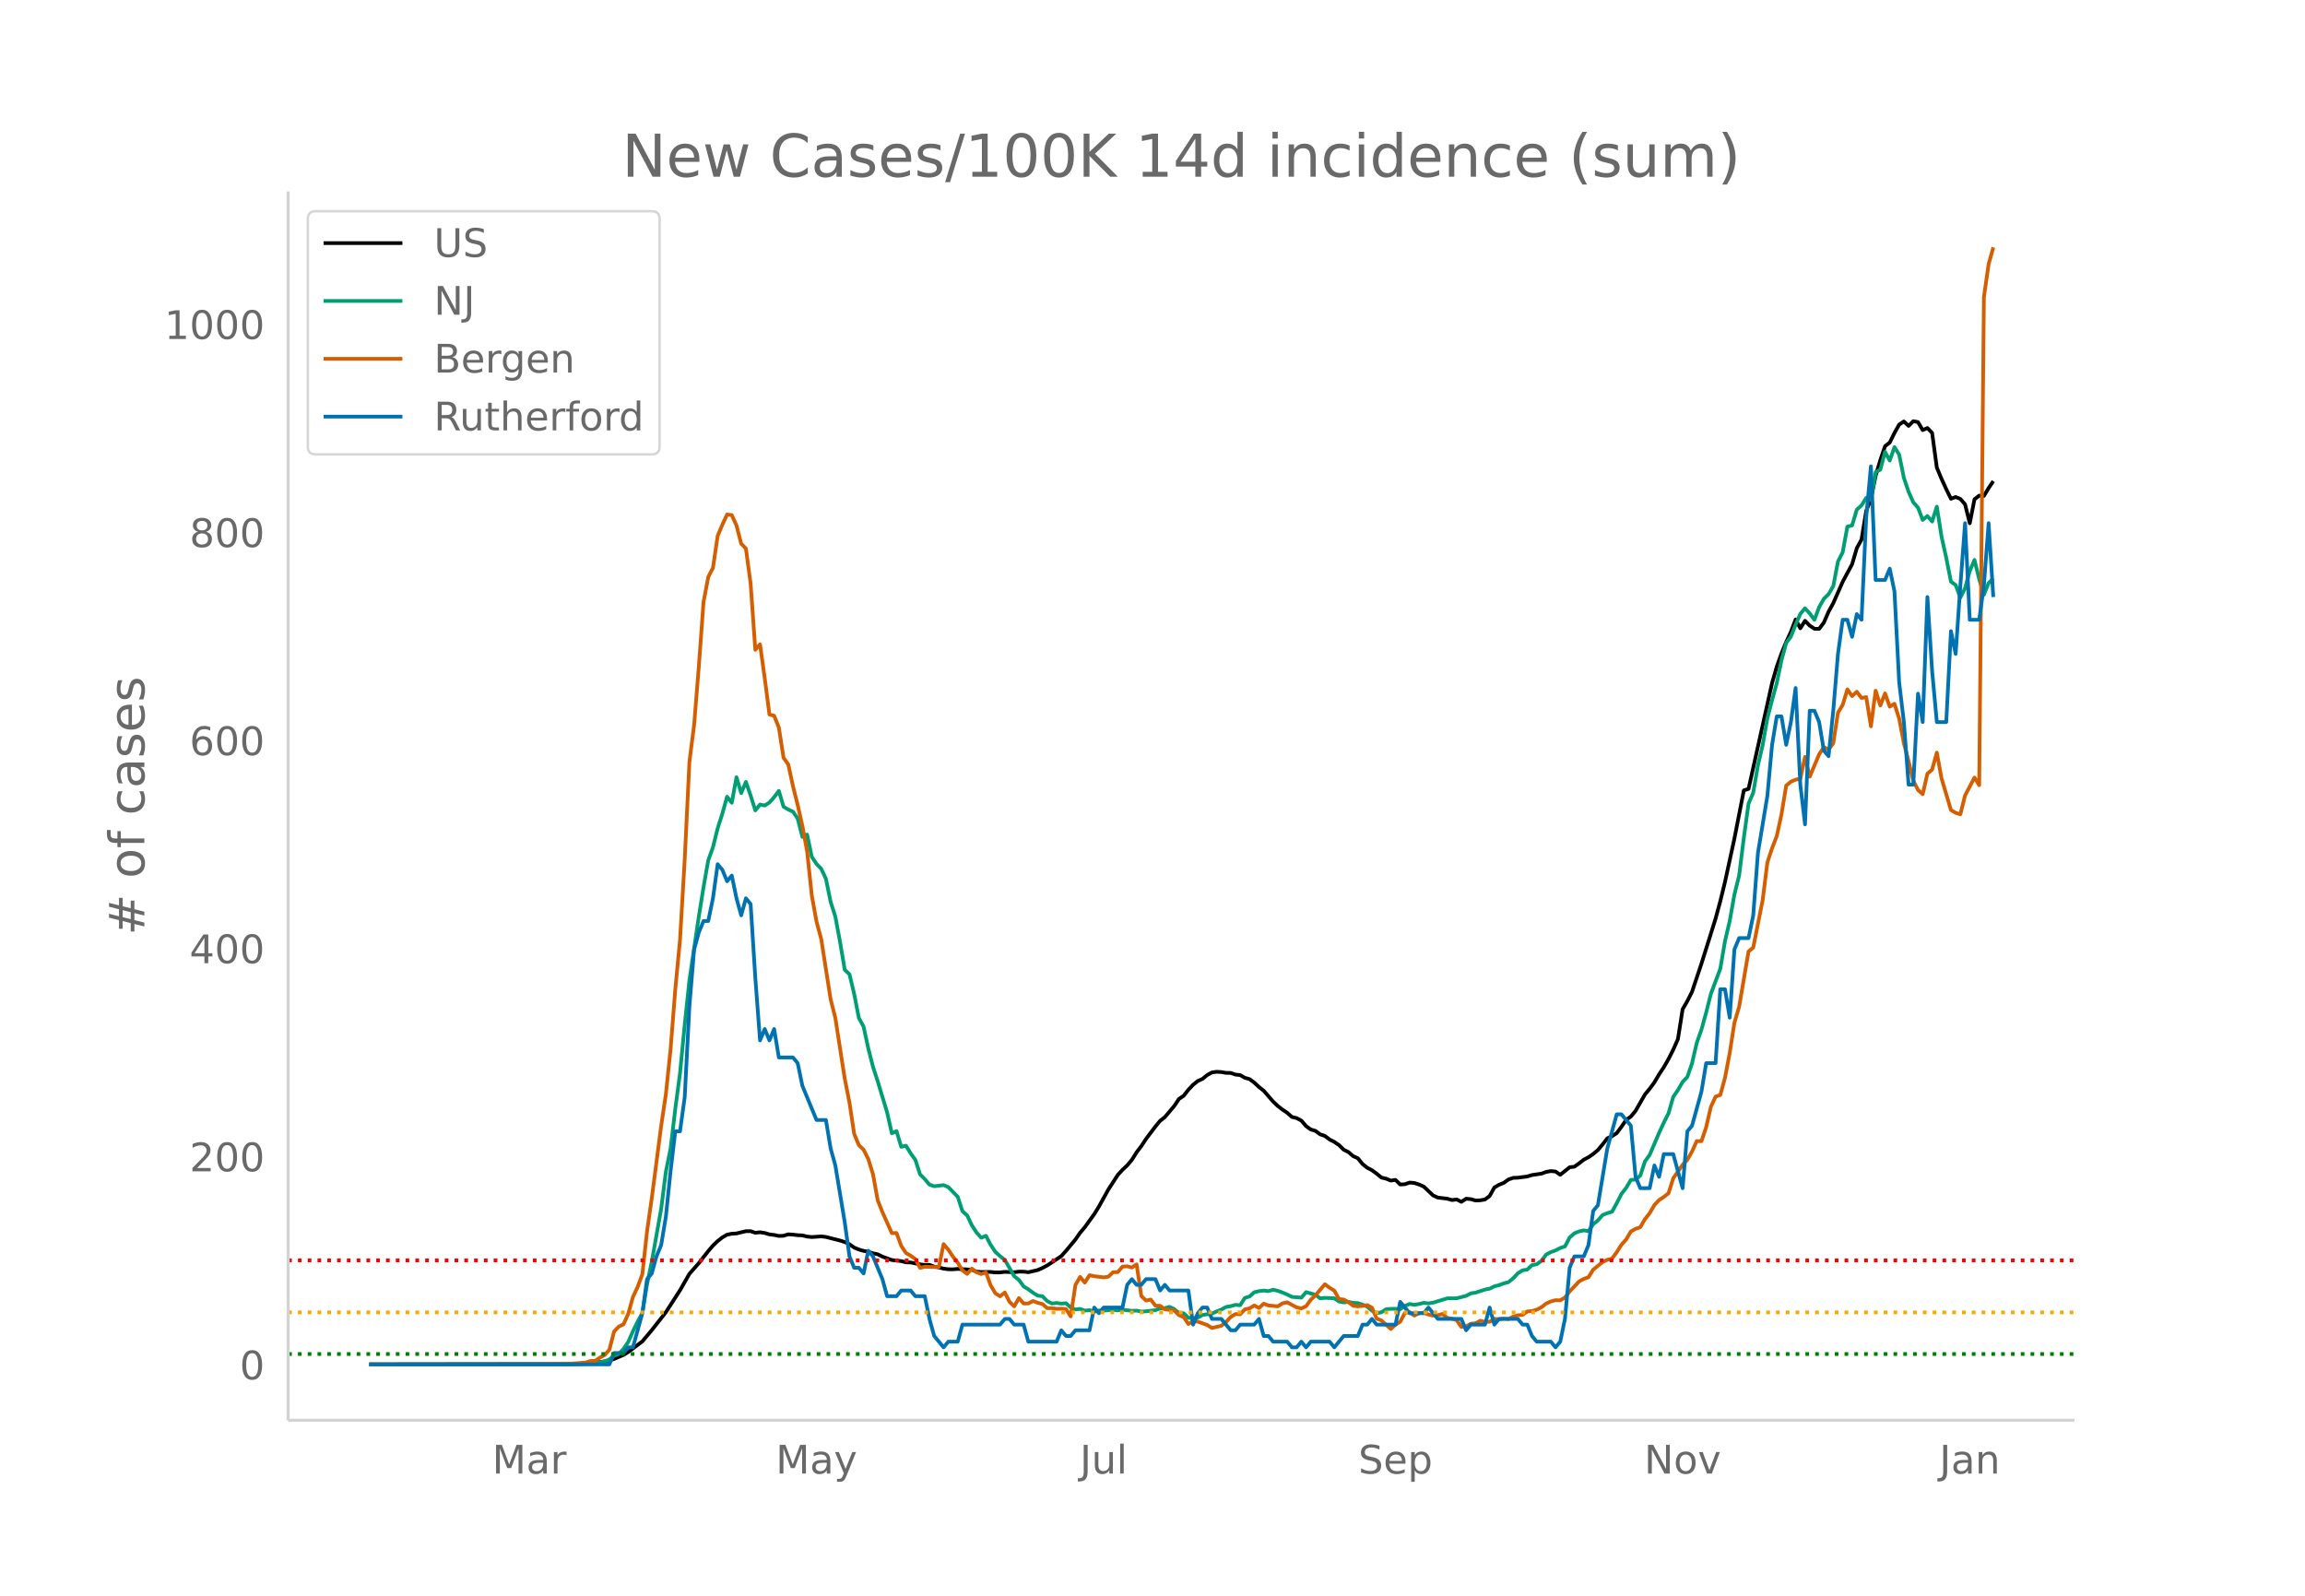 <svg height="864" viewBox="0 0 936 648" width="1248" xmlns="http://www.w3.org/2000/svg" xmlns:xlink="http://www.w3.org/1999/xlink"><defs><style>*{stroke-linecap:butt;stroke-linejoin:round}</style></defs><g id="figure_1"><path d="M0 648h936V0H0z" fill="#fff" id="patch_1"/><g id="axes_1"><path d="M117 576.72h725.4V77.76H117z" fill="none" id="patch_2"/><path clip-path="url(#p96003b17f6)" d="M149.973 554.04l78.37-.096 7.646-.226 5.734-.403 3.823-.48 1.911-.419 1.912-.584 3.823-1.64 1.911-1.172 5.735-4.322 3.822-4.56 5.735-7.284 5.734-8.911 3.823-6.686 3.823-4.334 3.823-4.885 1.911-2.24 1.912-1.841 1.911-1.489 1.912-1.1 1.911-.386 1.912-.116 3.823-.918 1.911-.011 1.912.66 1.911-.213 1.912.295 1.911.569 1.911.23 1.912.408 1.911-.088 1.912-.572 1.911.119 1.912.23 1.911.087 1.912.468 1.911.2 3.823-.268 1.912.226 5.734 1.46 1.911.61 1.912.902 1.911 1.342 1.912.799 1.911.549 1.912.36 1.911.598 1.912.426 1.911.943 3.823 1.394 3.823.42 1.911.505 1.912.059 3.823.753 1.911.26 1.912-.053 1.911.733 1.912.31 1.911.506 1.912.241 1.911.019 1.912-.163 5.734.318 1.911.809 1.912.138 3.823-.03 1.911.212 1.912-.024 1.911-.214 3.823.154 1.912-.24 1.911.005 1.911.227 3.823-.883 1.912-.847 1.911-1.01 3.823-2.518 1.912-1.274 1.911-2.14 3.823-4.605 1.912-2.75 1.911-2.267 3.823-5.286 1.911-3.103 3.823-6.91 3.823-5.906 1.912-2.078 1.911-1.803 1.912-2.258 1.911-3.053 1.912-2.518 1.911-2.901 3.823-5.075 1.911-2.293 1.912-1.503 3.823-4.527 1.911-2.86 1.912-1.283 1.911-2.442 1.912-2.023 1.911-1.533 1.912-.845 1.911-1.581 1.912-1.046 1.911-.276 1.911.114 1.912.33 1.911.033 1.912.664 1.911.203 1.912 1.108 1.911.536 1.912 1.423 1.911 1.773 1.912 1.504 3.823 4.406 1.911 1.82 1.911 1.461 1.912 1.286 1.911 1.702 1.912.444 1.911 1.026 1.912 2.224 1.911 1.37 1.912.58 1.911 1.404 1.912.648 1.911 1.436 1.912.979 1.911 1.296 1.911 1.875 1.912.954 1.911 1.65 1.912.873 1.911 2.336 1.912 1.529 1.911.987 1.912 1.406 1.911 1.57 1.912.457 1.911.782 1.912-.284 1.911 1.865 1.911-.107 1.912-.667 1.911.159 1.912.627 1.911.832 3.823 3.62 1.912.854 3.823.451 1.911.556 1.912-.247 1.911.967 1.911-1.26 1.912.17 1.911.545 1.912-.076 1.911-.323 1.912-1.426 1.911-3.447 1.912-1.118 1.911-.777 1.912-1.365 1.911-.663 1.912-.064 3.822-.496 1.912-.58 3.823-.565 1.911-.706 1.912-.335 1.911.178 1.912 1.32 3.823-3.068 1.911-.205 1.912-1.358 1.911-1.497 1.912-1.004 1.911-1.313 1.911-1.606 1.912-2.288 1.911-2.468 1.912-.865 1.911-1.251 1.912-2.565 1.911-2.805 1.912-1.346 1.911-2.315 3.823-6.673 1.912-2.298 1.911-2.611 1.911-3.245 1.912-2.889 1.911-3.331 1.912-3.788 1.911-4.323 1.912-12.12 1.911-3.32 1.912-3.771 3.823-11.438 3.823-12.146 1.911-6.14 1.911-7.038 1.912-7.836 3.823-17.62 3.823-19.554 1.911-.613 9.558-43.001 1.911-6.635 1.911-5.368 1.912-4.655 1.911-4.109 1.912-5.021 1.911 3.592 1.912-3.048 1.911 1.969 1.912 1.262 1.911.052 1.912-2.557 1.911-4.413 1.912-3.492 3.822-8.673 3.823-7.108 1.912-6.548 1.911-3.478 1.912-11.616 1.911-4.88 1.912-9.425 1.911-6.365 1.912-5.637 1.911-1.476 1.912-3.897 1.911-3.4 1.911-1.266 1.912 1.792 1.911-1.902 1.912.361 1.911 3.261 1.912-.851 1.911 1.98 1.912 14.106 1.911 4.544 1.912 4.195 1.911 3.893 1.912-.699 1.911.778 1.911 2.209 1.912 7.662 1.911-9.717 1.912-1.49 1.911.124 1.912-3.191 1.911-2.814h0" fill="none" stroke="#000" stroke-linecap="round" stroke-width="1.5" id="line2d_1"/><path clip-path="url(#p96003b17f6)" d="M149.973 554.04l84.104-.11 3.823-.161 3.823-.195 3.823-.804 1.911-.77 1.912-1.48 1.911-.694 1.912-2.079 1.911-2.782 1.912-4.381 1.911-3.948 1.912-3.424 1.911-11.725 1.911-9.151 3.823-21.5 1.912-15.077 1.911-9.375 1.912-16.158 1.911-14.374 1.912-19.772 1.911-18.037 3.823-25.918 1.912-11.867 1.911-10.911 1.911-5.308 1.912-7.668 1.911-6.012 1.912-6.835 1.911 2.454 1.912-10.369 1.911 6.436 1.912-4.528 1.911 5.493 1.912 6.07 1.911-2.379 1.912.38 1.911-1.212 1.911-2.174 1.912-2.54 1.911 6.44 1.912 1.123 1.911.875 1.912 2.778 1.911 7.477 1.912-.96 1.911 9.032 1.912 2.91 1.911 1.96 1.912 4.043 1.911 9.413 1.912 5.941 1.911 10.322 1.911 11.296 1.912 1.808 1.911 7.995 1.912 9.789 1.911 3.496 1.912 8.823 1.911 7.492 1.912 5.855 3.823 12.666 1.911 8.467 1.912-.885 1.911 6.392 1.911-.46 1.912 3.086 1.911 2.673 1.912 5.88 1.911 1.911 1.912 2.245 1.911.652 3.823-.447 1.912.804 3.823 3.919 1.911 5.888 1.911 1.656 1.912 4.047 1.911 2.95 1.912 2.106 1.911-.79 1.912 3.687 1.911 2.863 1.912 1.722 1.911 1.49 3.823 6.634 1.912 1.513 1.911 2.644 1.911 1.161 1.912 1.403 1.911 1.175 1.912.247 1.911 1.96 1.912.994 1.911-.214 1.912.262 1.911-.176 1.912 1.764 1.911.77 1.912-.218 1.911.7 1.911-.196 1.912.59 1.911-.442 1.912.038 3.823-.31 1.911.21 1.912-.271 3.823.466 1.911-.09 1.912.385 1.911-.095 3.823-.48 1.911-.724 1.912-.08 1.911-.543 1.912.937 1.911 1.598 1.912.072 1.911 1.85 1.912.152 1.911-.223 1.912-1.085 3.823-.542 1.911-.89 1.911-.765 1.912-1.042 1.911-.338 1.912-.528 1.911.152 1.912-2.987 1.911-.56 1.912-1.732 1.911-.438 1.912-.242 1.911.242 1.912-.594 1.911.47 1.911.68 1.912.824 1.911.946 3.823.31 1.912-2.236 3.823 1.075 1.911 1.46 1.912-.214 3.823.162 1.911 1.322 1.911.37 1.912-.227 1.911.4 1.912.094 1.911.647 1.912.8 1.911 1.66 1.912.974 1.911-.333 1.912-1.255 1.911-.162h1.912l1.911.162 1.911-1.332 1.912-.8 1.911.358 1.912-.329 1.911-.485 1.912.224 1.911-.31 5.735-1.74 3.823-.029 3.822-.98 1.912-1.022 1.911-.276 3.823-1.256 1.912-.357 1.911-.96 1.912-.471 1.911-.733 1.912-.49 1.911-1.546 1.912-2.073 1.911-1.194 1.911-.295 1.912-1.793 1.911-.38 1.912-1.366 1.911-2.545 1.912-1.008 1.911-.685 1.912-.999 1.911-.618 1.912-3.653 1.911-1.693 1.912-.766 1.911-.414 1.912.314 1.911-2.825 1.911-1.518 1.912-2.202 1.911-.77 1.912-.566 1.911-3.468 1.912-3.767 1.911-2.45 1.912-3.239 1.911-.152 1.912-1.579 1.911-5.784 1.912-2.663 3.822-8.933 1.912-4.157 1.911-3.777 1.912-6.65 1.911-2.791 1.912-3.31 1.911-2.017 1.912-5.565 1.911-8.277 1.912-5.384 1.911-6.93 1.912-7.582 3.822-10.202 1.912-11.197 1.911-8.172 1.912-10.763 1.911-7.73 1.912-15.31 1.911-13.87 1.912-4.467 1.911-11.082 1.912-8.172 1.911-10.916 1.912-7.386 1.911-6.907 1.911-9.26 1.912-7.073 1.911-2.55 1.912-4.86 1.911-4.396 1.912-2.254 1.911 2.092 1.912 2.583 1.911-5.142 1.912-3.367 1.911-1.884 1.912-3.258 1.911-9.993 1.911-3.786 1.912-10.422 1.911-.46 1.912-6.413 1.911-1.731 1.912-3.044 1.911.77 1.912-11.215 1.911-1.009 1.912-7.239 1.911 3.53 1.912-5.475 1.911 3.068 1.911 9.422 1.912 5.656 1.911 4.285 1.912 2.145 1.911 5.009 1.912-1.589 1.911 2.236 1.912-6.041 1.911 12.162 1.912 8.638 1.911 9.627 1.912 1.398 1.911 5.118 1.911-3.81 1.912-7.006 1.911-4.471 1.912 7.815 1.911 6.316 1.912-4.78 1.911-1.879h0" fill="none" stroke="#009e73" stroke-linecap="round" stroke-width="1.5" id="line2d_2"/><path clip-path="url(#p96003b17f6)" d="M149.973 554.04l72.635-.09 9.558-.227 5.734-.453 1.911-.635 1.912-.045 1.911-1.314 1.912-1.043 1.911-2.175 1.912-7.387 1.911-1.994 1.912-.907 1.911-4.26 1.912-6.843 1.911-4.079 1.912-5.166 1.911-17.448 1.911-13.369 3.823-29.412 1.912-12.87 1.911-18.31 1.912-24.29 1.911-19.987 1.912-32.72 1.911-39.61 1.912-15.045 1.911-23.702 1.912-26.24 1.911-10.106 1.911-3.716 1.912-12.962 1.911-4.577 1.912-4.124 1.911.227 1.912 4.214 1.911 7.388 1.912 1.994 1.911 14.184 1.912 26.92 1.911-2.22 1.912 13.731 1.911 14.774 1.911.499 1.912 4.804 1.911 12.281 1.912 2.674 1.911 8.837 1.912 7.66 1.911 8.474 1.912 10.287 1.911 17.992 1.912 10.605 1.911 7.07 3.823 24.472 1.912 7.568 3.822 24.654 1.912 9.698 1.911 12.69 1.912 4.622 1.911 1.813 1.912 3.807 1.911 6.163 1.912 10.605 1.911 4.758 3.823 8.566 1.912-.046 1.911 5.212 1.911 2.9 1.912 1.088 1.911 1.36 1.912 3.625 1.911-.498 3.823.136 1.912-.046 1.911-9.29 1.912 2.266 1.911 2.855 1.912 2.447 1.911 3.082 1.911 1.45 1.912-2.13 1.911 1.496 1.912.68 1.911-.635 1.912 5.257 1.911 3.218 1.912 1.223 1.911-1.54 1.912 3.76 1.911 1.859 1.912-3.354 1.911 2.176h1.911l1.912-.997 1.911.725 1.912.498 1.911 1.677h1.912l1.911.272 1.912-.045 1.911.136 1.912 2.99 1.911-12.734 1.912-3.308 1.911 2.311 1.911-2.991 1.912.408 3.823.453 1.911-.272 1.912-1.813 1.911-.045 1.912-2.22 1.911-.137 1.912.499 1.911-1.269 1.912 12.825 1.911 1.858 1.911-.407 1.912 2.492 1.911.045 1.912 1.45 3.823.454 1.911 1.903 1.912.77 1.911 2.81 1.912-1.087 1.911.136 3.823 1.36 1.912 1.223 3.822-.906 1.912-1.541 1.911-2.04 1.912-1.178 1.911.09 1.912-1.993 1.911-.408 1.912-1.179 1.911 1.043 1.912-1.768 1.911.725 3.823.363 1.911-1.224 1.912-.407 3.823 2.039 1.911.453 1.912-.906 1.911-2.629 1.912-1.813 3.823-4.486 1.911 1.405 1.912 1.178 1.911 3.444 1.911.182 1.912 1.042 1.911 1.495 1.912.227 1.911-.181 1.912-.318 1.911 1.043 1.912 4.441 1.911.725 3.823 3.49 1.912-1.768 1.911-1.178 1.911-3.58 1.912-.317 1.911 1.405 1.912-1.043 1.911-.09 1.912.68 1.911.453 1.912-.182 1.911-.498 1.912 1.631 1.911.272 1.912.635 1.911 2.764 1.911-.227 1.912-1.087 1.911-.181 1.912-1.043 1.911.453 1.912-.045 1.911-1.178 1.912.181 1.911-.272 1.912.181 1.911-.997 1.912-.543 1.911-.182 1.911-1.36 1.912-.18 1.911-.544 1.912-.997 1.911-1.496 1.912-.861 1.911-.499 1.912.046 1.911-1.133 1.912-2.493 3.823-4.033 1.911-1.043 1.912-.68 1.911-3.081 3.823-3.082 1.911-.906 1.912-.499 1.911-2.583 1.912-3.036 1.911-2.13 1.912-3.263 1.911-1.043 1.912-.68 1.911-3.308 1.912-2.402 1.911-3.308 1.911-2.04 1.912-1.223 1.911-1.495 1.912-6.073 3.823-5.53 1.911-1.993 1.912-3.4 1.911-4.214 1.912.046 1.911-5.665 1.912-8.294 1.911-4.124 1.911-.68 1.912-6.979 1.911-10.06 1.912-12.282 1.911-6.48 3.823-22.48 1.912-1.585 3.823-19.26 1.911-15.273 1.912-5.801 1.911-4.94 1.911-8.792 1.912-11.692 1.911-1.587 1.912-.815 1.911-.363 1.912-8.882 1.911 8.021 3.823-9.064 1.912-2.946 1.911 1.043 1.912-2.629 1.911-12.417 1.911-3.127 1.912-6.3 1.911 2.72 1.912-1.768 1.911 2.538 1.912-.363 1.911 11.874 1.912-14.457 1.911 5.982 1.912-4.894 1.911 5.393 1.912-1.178 1.911 6.027 1.911 10.016 1.912 7.25 1.911 7.932 1.912 3.761 1.911 1.722 1.912-8.339 1.911-1.631 1.912-6.934 1.911 10.469 3.823 12.87 1.912 1.133 1.911.59 1.911-7.66 3.823-7.25 1.912 3.081 1.911-198.135 1.912-13.415 1.911-6.843h0" fill="none" stroke="#d55e00" stroke-linecap="round" stroke-width="1.5" id="line2d_3"/><path clip-path="url(#p96003b17f6)" d="M149.973 554.04h97.484l1.912-4.616h3.823l1.911-2.309h1.912l3.823-13.849 1.911-13.849 1.911-2.308 1.912-6.924 1.911-4.617 1.912-11.54 1.911-18.466 1.912-16.157h1.911l1.912-13.85 1.911-36.93 1.912-23.082 1.911-6.925 1.912-4.616h1.911l1.911-9.233 1.912-13.849 1.911 2.308 1.912 4.617 1.911-2.309 1.912 9.233 1.911 6.925 1.912-6.925 1.911 2.308 1.912 30.007 1.911 25.39 1.912-4.617 1.911 4.617 1.911-4.617 1.912 11.541h5.734l1.912 2.308 1.911 9.233 5.735 13.85h3.823l1.911 11.54 1.912 6.925 3.822 23.081 1.912 13.85 1.911 4.616h1.912l1.911 2.308 1.912-9.233 1.911 2.309 3.823 9.232 1.912 6.925h3.823l1.911-2.308h3.823l1.911 2.308h3.823l1.912 9.233 1.911 6.924 3.823 4.616 1.912-2.308h3.823l1.911-6.924h15.292l1.911-2.308h1.912l1.911 2.308h3.823l1.911 6.924h11.47l1.91-4.616 1.912 2.308h1.912l1.911-2.308h5.734l1.912-9.233 1.911 2.308 1.912-2.308h7.646l1.911-9.233 1.912-2.308 1.911 2.308h1.912l1.911-2.308h3.823l1.911 4.617 1.912-2.309 1.911 2.309h7.646l1.912 13.849 1.911-4.617 1.912-2.308h1.911l1.912 4.617h3.822l3.823 4.616h1.912l1.911-2.308h5.735l1.911-2.308 1.912 6.924h1.911l1.912 2.308h5.734l1.911 2.308h1.912l1.911-2.308 1.912 2.308 1.911-2.308h7.646l1.912 2.308 3.822-4.616h5.735l1.911-4.616h1.912l1.911-2.308 1.912 2.308h7.646l1.911-9.233 3.823 4.616h5.734l1.912-2.308 3.823 4.617h9.557l1.911 4.616 1.912-2.308h5.734l1.912-6.925 1.911 6.925 1.912-2.308h7.646l1.911 2.308h1.911l1.912 4.616 1.911 2.308h5.735l1.911 2.308 1.912-2.308 1.911-9.232 1.912-20.774 1.911-4.616h3.823l1.912-4.617 1.911-13.849 1.911-2.308 3.823-23.082 3.823-13.849h1.912l3.823 4.616 1.911 20.774 1.912 4.616h3.823l1.911-9.232 1.911 4.616 1.912-9.233h3.823l3.823 13.85 1.911-23.082 1.912-2.309 3.823-13.849 1.911-11.54h3.823l1.911-30.007h1.912l1.911 11.54 1.912-27.697 1.911-4.617h3.823l1.912-9.232 1.911-25.39 3.823-23.082 1.912-20.774 1.911-11.54h1.911l1.912 11.54 1.911-9.233 1.912-13.849 1.911 39.24 1.912 16.157 1.911-46.164h1.912l1.911 4.616 1.912 11.541 1.911 2.308 1.912-18.465 1.911-23.082 1.911-13.849h1.912l1.911 6.925 1.912-9.233 1.911 2.308 1.912-41.547 1.911-20.774 1.912 46.164h3.823l1.911-4.617 1.912 9.233 1.911 36.931 1.911 16.157 1.912 25.39h1.911l1.912-36.93 1.911 11.54 1.912-50.78 1.911 30.007 1.912 20.773h3.823l1.911-36.93 1.912 9.232 1.911-27.698 1.911-25.39 1.912 39.24h3.823l1.911-13.85 1.912-25.39 1.911 30.006h0" fill="none" stroke="#0072b2" stroke-linecap="round" stroke-width="1.5" id="line2d_4"/><path clip-path="url(#p96003b17f6)" d="M117 549.815h725.4" fill="none" stroke="green" stroke-dasharray="1.5,2.475" stroke-width="1.5" id="line2d_5"/><path clip-path="url(#p96003b17f6)" d="M117 532.917h725.4" fill="none" stroke="orange" stroke-dasharray="1.5,2.475" stroke-width="1.5" id="line2d_6"/><path clip-path="url(#p96003b17f6)" d="M117 511.793h725.4" fill="none" stroke="red" stroke-dasharray="1.5,2.475" stroke-width="1.5" id="line2d_7"/><path d="M117 576.72V77.76" fill="none" stroke="#d3d3d3" stroke-linecap="square" stroke-width="1.25" id="patch_3"/><path d="M117 576.72h725.4" fill="none" stroke="#d3d3d3" stroke-linecap="square" stroke-width="1.25" id="patch_4"/><g id="matplotlib.axis_1"><g id="xtick_1"><g transform="matrix(.16 0 0 -.16 199.869 598.378)" fill="#696969" id="text_1"><defs><path d="M9.813 72.906h14.703l18.593-49.61 18.703 49.61h14.704V0H66.89v64.016l-18.797-50h-9.907l-18.796 50V0H9.813z" id="DejaVuSans-77"/><path d="M34.281 27.484q-10.89 0-15.093-2.484-4.204-2.484-4.204-8.5 0-4.781 3.157-7.594 3.156-2.797 8.562-2.797 7.485 0 12 5.297 4.516 5.297 4.516 14.078v2zm17.922 3.72V0H43.22v8.297Q40.14 3.328 35.547.953q-4.594-2.375-11.234-2.375-8.391 0-13.36 4.719Q6 8.016 6 15.922q0 9.219 6.172 13.906 6.187 4.688 18.437 4.688h12.61v.89q0 6.203-4.078 9.594-4.078 3.39-11.453 3.39-4.688 0-9.141-1.124-4.438-1.125-8.531-3.375v8.312q4.921 1.906 9.562 2.844 4.64.953 9.031.953 11.875 0 17.735-6.156 5.86-6.14 5.86-18.64z" id="DejaVuSans-97"/><path d="M41.11 46.297q-1.516.875-3.297 1.281Q36.03 48 33.89 48q-7.625 0-11.703-4.953-4.079-4.953-4.079-14.234V0H9.08v54.688h9.03v-8.5q2.844 4.984 7.375 7.39Q30.031 56 36.531 56q.922 0 2.047-.125 1.125-.11 2.484-.36z" id="DejaVuSans-114"/></defs><use xlink:href="#DejaVuSans-77"/><use x="86.279" xlink:href="#DejaVuSans-97"/><use x="147.559" xlink:href="#DejaVuSans-114"/></g></g><g id="xtick_2"><g transform="matrix(.16 0 0 -.16 315.022 598.378)" fill="#696969" id="text_2"><defs><path d="M32.172-5.078q-3.797-9.766-7.422-12.735-3.61-2.984-9.656-2.984H7.906v7.516h5.282q3.703 0 5.75 1.765Q21-9.766 23.483-3.219l1.61 4.094-22.11 53.813H12.5l17.094-42.766 17.093 42.766h9.516z" id="DejaVuSans-121"/></defs><use xlink:href="#DejaVuSans-77"/><use x="86.279" xlink:href="#DejaVuSans-97"/><use x="147.559" xlink:href="#DejaVuSans-121"/></g></g><g id="xtick_3"><g transform="matrix(.16 0 0 -.16 438.508 598.378)" fill="#696969" id="text_3"><defs><path d="M9.813 72.906h9.859V5.078q0-13.187-5-19.14-5-5.954-16.094-5.954h-3.75v8.297h3.078q6.531 0 9.219 3.672Q9.813-4.39 9.813 5.078z" id="DejaVuSans-74"/><path d="M8.5 21.578v33.11h8.984V21.922q0-7.766 3.016-11.656 3.031-3.875 9.094-3.875 7.265 0 11.484 4.64 4.234 4.64 4.234 12.656v31h8.985V0h-8.984v8.406Q42.047 3.422 37.718 1q-4.313-2.422-10.032-2.422-9.421 0-14.312 5.86Q8.5 10.296 8.5 21.578zM31.11 56z" id="DejaVuSans-117"/><path d="M9.422 75.984h8.984V0H9.422z" id="DejaVuSans-108"/></defs><use xlink:href="#DejaVuSans-74"/><use x="29.492" xlink:href="#DejaVuSans-117"/><use x="92.871" xlink:href="#DejaVuSans-108"/></g></g><g id="xtick_4"><g transform="matrix(.16 0 0 -.16 551.592 598.378)" fill="#696969" id="text_4"><defs><path d="M53.516 70.516V60.89q-5.61 2.687-10.594 4-4.984 1.328-9.625 1.328-8.047 0-12.422-3.125t-4.375-8.89q0-4.845 2.906-7.313 2.907-2.453 11.016-3.97l5.953-1.218q11.031-2.11 16.281-7.406 5.25-5.297 5.25-14.172 0-10.61-7.11-16.078-7.093-5.469-20.812-5.469-5.172 0-11.015 1.172Q13.14.922 6.89 3.219v10.156q6-3.36 11.765-5.078 5.766-1.703 11.328-1.703 8.438 0 13.032 3.312 4.593 3.328 4.593 9.485 0 5.359-3.297 8.39-3.296 3.032-10.812 4.547L27.484 33.5q-11.03 2.188-15.968 6.875-4.922 4.688-4.922 13.047 0 9.672 6.812 15.234 6.813 5.563 18.766 5.563 5.14 0 10.453-.938 5.328-.922 10.89-2.765z" id="DejaVuSans-83"/><path d="M56.203 29.594v-4.39H14.891q.593-9.282 5.593-14.142 5-4.859 13.938-4.859 5.172 0 10.031 1.266 4.86 1.265 9.656 3.812v-8.5Q49.266.734 44.187-.344 39.11-1.422 33.892-1.422q-13.094 0-20.735 7.61-7.64 7.625-7.64 20.625 0 13.421 7.25 21.296Q20.016 56 32.328 56q11.031 0 17.453-7.11 6.422-7.093 6.422-19.296zm-8.984 2.64q-.094 7.36-4.125 11.75-4.032 4.407-10.672 4.407-7.516 0-12.031-4.25-4.516-4.25-5.203-11.97z" id="DejaVuSans-101"/><path d="M18.11 8.203v-29H9.077v75.484h9.031v-8.296q2.844 4.875 7.157 7.234Q29.594 56 35.594 56q9.968 0 16.187-7.906 6.235-7.907 6.235-20.797T51.78 6.484q-6.218-7.906-16.187-7.906-6 0-10.328 2.375-4.313 2.375-7.157 7.25zm30.578 19.094q0 9.906-4.079 15.547-4.078 5.64-11.203 5.64-7.14 0-11.218-5.64-4.079-5.64-4.079-15.547 0-9.906 4.078-15.547 4.079-5.64 11.22-5.64 7.124 0 11.202 5.64t4.078 15.547z" id="DejaVuSans-112"/></defs><use xlink:href="#DejaVuSans-83"/><use x="63.477" xlink:href="#DejaVuSans-101"/><use x="125" xlink:href="#DejaVuSans-112"/></g></g><g id="xtick_5"><g transform="matrix(.16 0 0 -.16 667.656 598.378)" fill="#696969" id="text_5"><defs><path d="M9.813 72.906h13.28l32.329-60.984v60.984h9.562V0h-13.28L19.39 60.984V0H9.813z" id="DejaVuSans-78"/><path d="M30.61 48.39q-7.22 0-11.422-5.64-4.204-5.64-4.204-15.453 0-9.813 4.172-15.453 4.188-5.64 11.453-5.64 7.188 0 11.375 5.655 4.203 5.672 4.203 15.438 0 9.719-4.203 15.406-4.187 5.688-11.375 5.688zm0 7.61q11.718 0 18.406-7.625 6.703-7.61 6.703-21.078 0-13.422-6.703-21.078-6.688-7.64-18.407-7.64-11.765 0-18.437 7.64-6.656 7.656-6.656 21.078 0 13.469 6.656 21.078Q18.844 56 30.609 56z" id="DejaVuSans-111"/><path d="M2.984 54.688H12.5L29.594 8.797l17.093 45.89h9.516L35.687 0H23.485z" id="DejaVuSans-118"/></defs><use xlink:href="#DejaVuSans-78"/><use x="74.805" xlink:href="#DejaVuSans-111"/><use x="135.986" xlink:href="#DejaVuSans-118"/></g></g><g id="xtick_6"><g transform="matrix(.16 0 0 -.16 787.537 598.378)" fill="#696969" id="text_6"><defs><path d="M54.89 33.016V0h-8.984v32.719q0 7.765-3.031 11.61-3.031 3.858-9.078 3.858-7.281 0-11.484-4.64-4.204-4.625-4.204-12.64V0H9.08v54.688h9.03v-8.5q3.235 4.937 7.594 7.374Q30.078 56 35.797 56q9.422 0 14.25-5.828 4.844-5.828 4.844-17.156z" id="DejaVuSans-110"/></defs><use xlink:href="#DejaVuSans-74"/><use x="29.492" xlink:href="#DejaVuSans-97"/><use x="90.771" xlink:href="#DejaVuSans-110"/></g></g></g><g id="matplotlib.axis_2"><g id="ytick_1"><g transform="matrix(.16 0 0 -.16 97.32 560.119)" fill="#696969" id="text_7"><defs><path d="M31.781 66.406q-7.61 0-11.453-7.5Q16.5 51.422 16.5 36.375q0-14.984 3.828-22.484 3.844-7.5 11.453-7.5 7.672 0 11.5 7.5 3.844 7.5 3.844 22.484 0 15.047-3.844 22.531-3.828 7.5-11.5 7.5zm0 7.813q12.266 0 18.735-9.703 6.468-9.688 6.468-28.141 0-18.406-6.468-28.11-6.47-9.687-18.735-9.687-12.25 0-18.718 9.688-6.47 9.703-6.47 28.109 0 18.453 6.47 28.14Q19.53 74.22 31.78 74.22z" id="DejaVuSans-48"/></defs><use xlink:href="#DejaVuSans-48"/></g></g><g id="ytick_2"><g transform="matrix(.16 0 0 -.16 76.96 475.625)" fill="#696969" id="text_8"><defs><path d="M19.188 8.297h34.421V0H7.33v8.297q5.609 5.812 15.296 15.594 9.703 9.797 12.188 12.64 4.734 5.313 6.609 9 1.89 3.688 1.89 7.25 0 5.813-4.078 9.469-4.078 3.672-10.625 3.672-4.64 0-9.797-1.61-5.14-1.609-11-4.89v9.969Q13.767 71.78 18.938 73q5.188 1.219 9.485 1.219 11.328 0 18.062-5.672 6.735-5.656 6.735-15.125 0-4.5-1.688-8.531-1.672-4.016-6.125-9.485-1.218-1.422-7.765-8.187-6.532-6.766-18.453-18.922z" id="DejaVuSans-50"/></defs><use xlink:href="#DejaVuSans-50"/><use x="63.623" xlink:href="#DejaVuSans-48"/><use x="127.246" xlink:href="#DejaVuSans-48"/></g></g><g id="ytick_3"><g transform="matrix(.16 0 0 -.16 76.96 391.132)" fill="#696969" id="text_9"><defs><path d="M37.797 64.313L12.89 25.39h24.906zm-2.594 8.593H47.61V25.391h10.407v-8.203H47.609V0h-9.812v17.188H4.89v9.515z" id="DejaVuSans-52"/></defs><use xlink:href="#DejaVuSans-52"/><use x="63.623" xlink:href="#DejaVuSans-48"/><use x="127.246" xlink:href="#DejaVuSans-48"/></g></g><g id="ytick_4"><g transform="matrix(.16 0 0 -.16 76.96 306.639)" fill="#696969" id="text_10"><defs><path d="M33.016 40.375q-6.641 0-10.532-4.547-3.875-4.531-3.875-12.437 0-7.86 3.875-12.438 3.891-4.562 10.532-4.562 6.64 0 10.515 4.562 3.875 4.578 3.875 12.438 0 7.906-3.875 12.437-3.875 4.547-10.515 4.547zm19.578 30.922v-8.984q-3.719 1.75-7.5 2.671-3.782.938-7.5.938-9.766 0-14.922-6.594-5.14-6.594-5.875-19.922 2.875 4.25 7.219 6.516 4.359 2.266 9.578 2.266 10.984 0 17.36-6.672 6.374-6.657 6.374-18.125 0-11.235-6.64-18.032-6.641-6.78-17.672-6.78-12.657 0-19.344 9.687-6.688 9.703-6.688 28.109 0 17.281 8.204 27.563 8.203 10.28 22.015 10.28 3.719 0 7.5-.734t7.89-2.187z" id="DejaVuSans-54"/></defs><use xlink:href="#DejaVuSans-54"/><use x="63.623" xlink:href="#DejaVuSans-48"/><use x="127.246" xlink:href="#DejaVuSans-48"/></g></g><g id="ytick_5"><g transform="matrix(.16 0 0 -.16 76.96 222.145)" fill="#696969" id="text_11"><defs><path d="M31.781 34.625q-7.031 0-11.062-3.766-4.016-3.765-4.016-10.343 0-6.594 4.016-10.36Q24.75 6.391 31.78 6.391q7.032 0 11.078 3.78 4.063 3.798 4.063 10.345 0 6.578-4.031 10.343-4.016 3.766-11.11 3.766zm-9.86 4.188q-6.343 1.562-9.89 5.906Q8.5 49.079 8.5 55.329q0 8.733 6.219 13.812 6.234 5.078 17.062 5.078 10.89 0 17.094-5.078 6.203-5.079 6.203-13.813 0-6.25-3.547-10.61-3.531-4.343-9.828-5.906 7.125-1.656 11.094-6.5 3.984-4.828 3.984-11.796 0-10.61-6.468-16.282-6.47-5.656-18.532-5.656-12.047 0-18.531 5.656-6.469 5.672-6.469 16.282 0 6.968 4 11.797 4.016 4.843 11.14 6.5zM18.314 54.39q0-5.657 3.53-8.828 3.548-3.172 9.938-3.172 6.36 0 9.938 3.172 3.593 3.171 3.593 8.828 0 5.672-3.593 8.843-3.578 3.172-9.938 3.172-6.39 0-9.937-3.172-3.532-3.172-3.532-8.843z" id="DejaVuSans-56"/></defs><use xlink:href="#DejaVuSans-56"/><use x="63.623" xlink:href="#DejaVuSans-48"/><use x="127.246" xlink:href="#DejaVuSans-48"/></g></g><g id="ytick_6"><g transform="matrix(.16 0 0 -.16 66.78 137.652)" fill="#696969" id="text_12"><defs><path d="M12.406 8.297h16.11v55.625l-17.532-3.516v8.985l17.438 3.515h9.86V8.296H54.39V0H12.406z" id="DejaVuSans-49"/></defs><use xlink:href="#DejaVuSans-49"/><use x="63.623" xlink:href="#DejaVuSans-48"/><use x="127.246" xlink:href="#DejaVuSans-48"/><use x="190.869" xlink:href="#DejaVuSans-48"/></g></g><g transform="matrix(0 -.2 -.2 0 58.62 379.813)" fill="#696969" id="text_13"><defs><path d="M51.125 44H36.922l-4.11-16.313h14.313zm-7.328 27.781l-5.078-20.265h14.265L58.11 71.78h7.813L60.89 51.516h15.234V44h-17.14l-4-16.313h15.53V20.22H53.079L48 0h-7.813l5.032 20.219H30.906L25.875 0h-7.86l5.079 20.219H7.719v7.468h17.187L29 44H13.281v7.516h17.625l4.985 20.265z" id="DejaVuSans-35"/><path d="M37.11 75.984V68.5h-8.594q-4.828 0-6.72-1.953-1.874-1.953-1.874-7.031v-4.828h14.797v-6.985H19.922V0H10.89v47.703H2.297v6.984h8.594V58.5q0 9.125 4.25 13.297 4.25 4.187 13.468 4.187z" id="DejaVuSans-102"/><path d="M48.781 52.594v-8.407q-3.812 2.11-7.64 3.157-3.828 1.047-7.735 1.047-8.75 0-13.593-5.547-4.829-5.532-4.829-15.547 0-10.016 4.829-15.563 4.843-5.53 13.593-5.53 3.907 0 7.735 1.046 3.828 1.047 7.64 3.156V2.094Q45.016.344 40.984-.531q-4.015-.89-8.562-.89-12.36 0-19.64 7.765-7.266 7.765-7.266 20.953 0 13.375 7.343 21.031Q20.22 56 33.016 56q4.14 0 8.093-.86 3.953-.843 7.672-2.546z" id="DejaVuSans-99"/><path d="M44.281 53.078v-8.5q-3.797 1.953-7.906 2.922-4.094.984-8.5.984-6.688 0-10.031-2.047-3.344-2.046-3.344-6.156 0-3.125 2.39-4.906 2.391-1.781 9.626-3.39l3.078-.688q9.562-2.047 13.593-5.781 4.032-3.735 4.032-10.422 0-7.625-6.032-12.078-6.03-4.438-16.578-4.438-4.39 0-9.156.86Q10.688.296 5.422 2v9.281q4.984-2.594 9.812-3.89 4.829-1.282 9.579-1.282 6.343 0 9.75 2.172 3.421 2.172 3.421 6.125 0 3.656-2.468 5.61-2.453 1.953-10.813 3.765l-3.125.735q-8.344 1.75-12.062 5.39-3.704 3.64-3.704 9.985 0 7.718 5.47 11.906Q16.75 56 26.811 56q4.97 0 9.36-.734 4.406-.72 8.11-2.188z" id="DejaVuSans-115"/></defs><use xlink:href="#DejaVuSans-35"/><use x="83.789" xlink:href="#DejaVuSans-32"/><use x="115.576" xlink:href="#DejaVuSans-111"/><use x="176.758" xlink:href="#DejaVuSans-102"/><use x="211.963" xlink:href="#DejaVuSans-32"/><use x="243.75" xlink:href="#DejaVuSans-99"/><use x="298.73" xlink:href="#DejaVuSans-97"/><use x="360.01" xlink:href="#DejaVuSans-115"/><use x="412.109" xlink:href="#DejaVuSans-101"/><use x="473.633" xlink:href="#DejaVuSans-115"/></g></g><g transform="matrix(.24 0 0 -.24 252.577 71.76)" fill="#696969" id="text_14"><defs><path d="M4.203 54.688h8.985l11.234-42.672 11.172 42.672h10.593l11.235-42.672 11.187 42.672h8.985L63.28 0H52.688L40.922 44.828 29.109 0H18.5z" id="DejaVuSans-119"/><path d="M64.406 67.281v-10.39q-4.984 4.64-10.625 6.922-5.64 2.296-11.984 2.296-12.5 0-19.14-7.64-6.641-7.64-6.641-22.094 0-14.406 6.64-22.047 6.64-7.64 19.14-7.64 6.345 0 11.985 2.296 5.64 2.297 10.625 6.938V5.609Q59.234 2.094 53.437.33q-5.78-1.75-12.218-1.75-16.563 0-26.094 10.124-9.516 10.14-9.516 27.672 0 17.578 9.516 27.703 9.531 10.14 26.094 10.14 6.531 0 12.312-1.734 5.797-1.734 10.875-5.203z" id="DejaVuSans-67"/><path d="M25.39 72.906h8.297L8.297-9.28H0z" id="DejaVuSans-47"/><path d="M9.813 72.906h9.859V42.094L52.39 72.906h12.703L28.906 38.922 67.672 0H54.688L19.672 35.11V0h-9.86z" id="DejaVuSans-75"/><path d="M45.406 46.39v29.594h8.985V0h-8.985v8.203Q42.578 3.328 38.25.953q-4.313-2.375-10.375-2.375-9.906 0-16.14 7.906-6.22 7.922-6.22 20.813 0 12.89 6.22 20.797Q17.968 56 27.874 56q6.063 0 10.375-2.375 4.328-2.36 7.156-7.234zm-30.61-19.093q0-9.906 4.079-15.547 4.078-5.64 11.203-5.64 7.125 0 11.219 5.64 4.11 5.64 4.11 15.547 0 9.906-4.11 15.547-4.094 5.64-11.219 5.64-7.125 0-11.203-5.64-4.078-5.64-4.078-15.547z" id="DejaVuSans-100"/><path d="M9.422 54.688h8.984V0H9.422zm0 21.296h8.984v-11.39H9.422z" id="DejaVuSans-105"/><path d="M31 75.875q-6.531-11.219-9.719-22.219-3.172-10.984-3.172-22.265 0-11.266 3.203-22.328Q24.517-2 31-13.188h-7.813Q15.875-1.704 12.235 9.375q-3.64 11.078-3.64 22.016 0 10.89 3.61 21.922 3.624 11.046 10.983 22.562z" id="DejaVuSans-40"/><path d="M52 44.188q3.375 6.062 8.063 8.937Q64.75 56 71.093 56q8.548 0 13.188-5.984 4.64-5.97 4.64-17V0h-9.03v32.719q0 7.86-2.797 11.656-2.781 3.813-8.485 3.813-6.984 0-11.046-4.641-4.047-4.625-4.047-12.64V0h-9.032v32.719q0 7.906-2.78 11.687-2.782 3.782-8.595 3.782-6.89 0-10.953-4.657-4.047-4.656-4.047-12.625V0H9.08v54.688h9.03v-8.5q3.078 5.03 7.375 7.421Q29.781 56 35.687 56q5.97 0 10.141-3.031Q50 49.953 52 44.187z" id="DejaVuSans-109"/><path d="M8.016 75.875h7.812q7.313-11.516 10.953-22.563 3.64-11.03 3.64-21.921 0-10.938-3.64-22.016-3.64-11.078-10.953-22.563H8.016Q14.5-2 17.703 9.063q3.203 11.063 3.203 22.329 0 11.28-3.203 22.265-3.203 11-9.687 22.219z" id="DejaVuSans-41"/></defs><use xlink:href="#DejaVuSans-78"/><use x="74.805" xlink:href="#DejaVuSans-101"/><use x="136.328" xlink:href="#DejaVuSans-119"/><use x="218.115" xlink:href="#DejaVuSans-32"/><use x="249.902" xlink:href="#DejaVuSans-67"/><use x="319.727" xlink:href="#DejaVuSans-97"/><use x="381.006" xlink:href="#DejaVuSans-115"/><use x="433.105" xlink:href="#DejaVuSans-101"/><use x="494.629" xlink:href="#DejaVuSans-115"/><use x="546.729" xlink:href="#DejaVuSans-47"/><use x="580.42" xlink:href="#DejaVuSans-49"/><use x="644.043" xlink:href="#DejaVuSans-48"/><use x="707.666" xlink:href="#DejaVuSans-48"/><use x="771.289" xlink:href="#DejaVuSans-75"/><use x="836.865" xlink:href="#DejaVuSans-32"/><use x="868.652" xlink:href="#DejaVuSans-49"/><use x="932.275" xlink:href="#DejaVuSans-52"/><use x="995.898" xlink:href="#DejaVuSans-100"/><use x="1059.375" xlink:href="#DejaVuSans-32"/><use x="1091.162" xlink:href="#DejaVuSans-105"/><use x="1118.945" xlink:href="#DejaVuSans-110"/><use x="1182.324" xlink:href="#DejaVuSans-99"/><use x="1237.305" xlink:href="#DejaVuSans-105"/><use x="1265.088" xlink:href="#DejaVuSans-100"/><use x="1328.564" xlink:href="#DejaVuSans-101"/><use x="1390.088" xlink:href="#DejaVuSans-110"/><use x="1453.467" xlink:href="#DejaVuSans-99"/><use x="1508.447" xlink:href="#DejaVuSans-101"/><use x="1569.971" xlink:href="#DejaVuSans-32"/><use x="1601.758" xlink:href="#DejaVuSans-40"/><use x="1640.771" xlink:href="#DejaVuSans-115"/><use x="1692.871" xlink:href="#DejaVuSans-117"/><use x="1756.25" xlink:href="#DejaVuSans-109"/><use x="1853.662" xlink:href="#DejaVuSans-41"/></g><g id="legend_1"><path d="M128.2 184.5h136.45q3.2 0 3.2-3.2V88.96q0-3.2-3.2-3.2H128.2q-3.2 0-3.2 3.2v92.34q0 3.2 3.2 3.2z" fill="none" opacity=".8" stroke="#ccc" id="patch_5"/><path d="M131.4 98.718h32" fill="none" stroke="#000" stroke-linecap="round" stroke-width="1.5" id="line2d_8"/><g transform="matrix(.16 0 0 -.16 176.2 104.317)" fill="#696969" id="text_15"><defs><path d="M8.688 72.906h9.921V28.61q0-11.718 4.235-16.875 4.25-5.14 13.781-5.14 9.469 0 13.719 5.14 4.25 5.157 4.25 16.875v44.297H64.5V27.391q0-14.25-7.063-21.532-7.046-7.28-20.812-7.28-13.828 0-20.89 7.28-7.047 7.282-7.047 21.532z" id="DejaVuSans-85"/></defs><use xlink:href="#DejaVuSans-85"/><use x="73.193" xlink:href="#DejaVuSans-83"/></g><path d="M131.4 122.203h32" fill="none" stroke="#009e73" stroke-linecap="round" stroke-width="1.5" id="line2d_10"/><g transform="matrix(.16 0 0 -.16 176.2 127.802)" fill="#696969" id="text_16"><use xlink:href="#DejaVuSans-78"/><use x="74.805" xlink:href="#DejaVuSans-74"/></g><path d="M131.4 145.688h32" fill="none" stroke="#d55e00" stroke-linecap="round" stroke-width="1.5" id="line2d_12"/><g transform="matrix(.16 0 0 -.16 176.2 151.287)" fill="#696969" id="text_17"><defs><path d="M19.672 34.813V8.108H35.5q7.953 0 11.781 3.297 3.844 3.297 3.844 10.078 0 6.844-3.844 10.078-3.828 3.25-11.781 3.25zm0 29.984V42.828h14.61q7.218 0 10.75 2.703 3.546 2.719 3.546 8.282 0 5.515-3.547 8.25-3.531 2.734-10.75 2.734zm-9.86 8.11h25.204q11.28 0 17.375-4.688Q58.5 63.53 58.5 54.89q0-6.703-3.125-10.657-3.125-3.953-9.188-4.922 7.282-1.562 11.313-6.53 4.031-4.954 4.031-12.376 0-9.765-6.64-15.093Q48.25 0 35.984 0H9.812z" id="DejaVuSans-66"/><path d="M45.406 27.984q0 9.766-4.031 15.125-4.016 5.375-11.297 5.375-7.219 0-11.25-5.375-4.031-5.359-4.031-15.125 0-9.718 4.031-15.093t11.25-5.375q7.281 0 11.297 5.375 4.031 5.375 4.031 15.093zm8.985-21.203q0-13.953-6.203-20.765Q42-20.797 29.203-20.797q-4.734 0-8.937.703-4.203.703-8.157 2.172v8.735q3.954-2.141 7.813-3.157 3.86-1.031 7.86-1.031 8.843 0 13.234 4.61 4.39 4.609 4.39 13.937v4.453q-2.781-4.844-7.125-7.234Q33.938 0 27.875 0 17.828 0 11.672 7.656q-6.156 7.672-6.156 20.328 0 12.688 6.156 20.344Q17.828 56 27.875 56q6.063 0 10.406-2.39 4.344-2.391 7.125-7.22v8.297h8.985z" id="DejaVuSans-103"/></defs><use xlink:href="#DejaVuSans-66"/><use x="68.604" xlink:href="#DejaVuSans-101"/><use x="130.127" xlink:href="#DejaVuSans-114"/><use x="169.49" xlink:href="#DejaVuSans-103"/><use x="232.967" xlink:href="#DejaVuSans-101"/><use x="294.49" xlink:href="#DejaVuSans-110"/></g><path d="M131.4 169.173h32" fill="none" stroke="#0072b2" stroke-linecap="round" stroke-width="1.5" id="line2d_14"/><g transform="matrix(.16 0 0 -.16 176.2 174.773)" fill="#696969" id="text_18"><defs><path d="M44.39 34.188q3.172-1.079 6.172-4.594 3-3.516 6.032-9.672L66.609 0H56l-9.313 18.703q-3.624 7.328-7.015 9.719-3.39 2.39-9.25 2.39h-10.75V0h-9.86v72.906h22.266q12.5 0 18.656-5.234 6.157-5.219 6.157-15.766 0-6.89-3.203-11.437-3.204-4.532-9.297-6.282zM19.673 64.797V38.922h12.406q7.125 0 10.766 3.297 3.64 3.297 3.64 9.687 0 6.39-3.64 9.64-3.64 3.25-10.766 3.25z" id="DejaVuSans-82"/><path d="M18.313 70.219V54.688h18.5v-6.985h-18.5V18.016q0-6.688 1.828-8.594 1.828-1.906 7.453-1.906h9.218V0h-9.218q-10.407 0-14.36 3.875-3.953 3.89-3.953 14.14v29.688H2.687v6.984h6.594V70.22z" id="DejaVuSans-116"/><path d="M54.89 33.016V0h-8.984v32.719q0 7.765-3.031 11.61-3.031 3.858-9.078 3.858-7.281 0-11.484-4.64-4.204-4.625-4.204-12.64V0H9.08v75.984h9.03V46.188q3.235 4.937 7.594 7.374Q30.078 56 35.797 56q9.422 0 14.25-5.828 4.844-5.828 4.844-17.156z" id="DejaVuSans-104"/></defs><use xlink:href="#DejaVuSans-82"/><use x="64.982" xlink:href="#DejaVuSans-117"/><use x="128.361" xlink:href="#DejaVuSans-116"/><use x="167.57" xlink:href="#DejaVuSans-104"/><use x="230.949" xlink:href="#DejaVuSans-101"/><use x="292.473" xlink:href="#DejaVuSans-114"/><use x="333.586" xlink:href="#DejaVuSans-102"/><use x="368.791" xlink:href="#DejaVuSans-111"/><use x="429.973" xlink:href="#DejaVuSans-114"/><use x="469.336" xlink:href="#DejaVuSans-100"/></g></g></g></g><defs><clipPath id="p96003b17f6"><path d="M117 77.76h725.4v498.96H117z"/></clipPath></defs></svg>